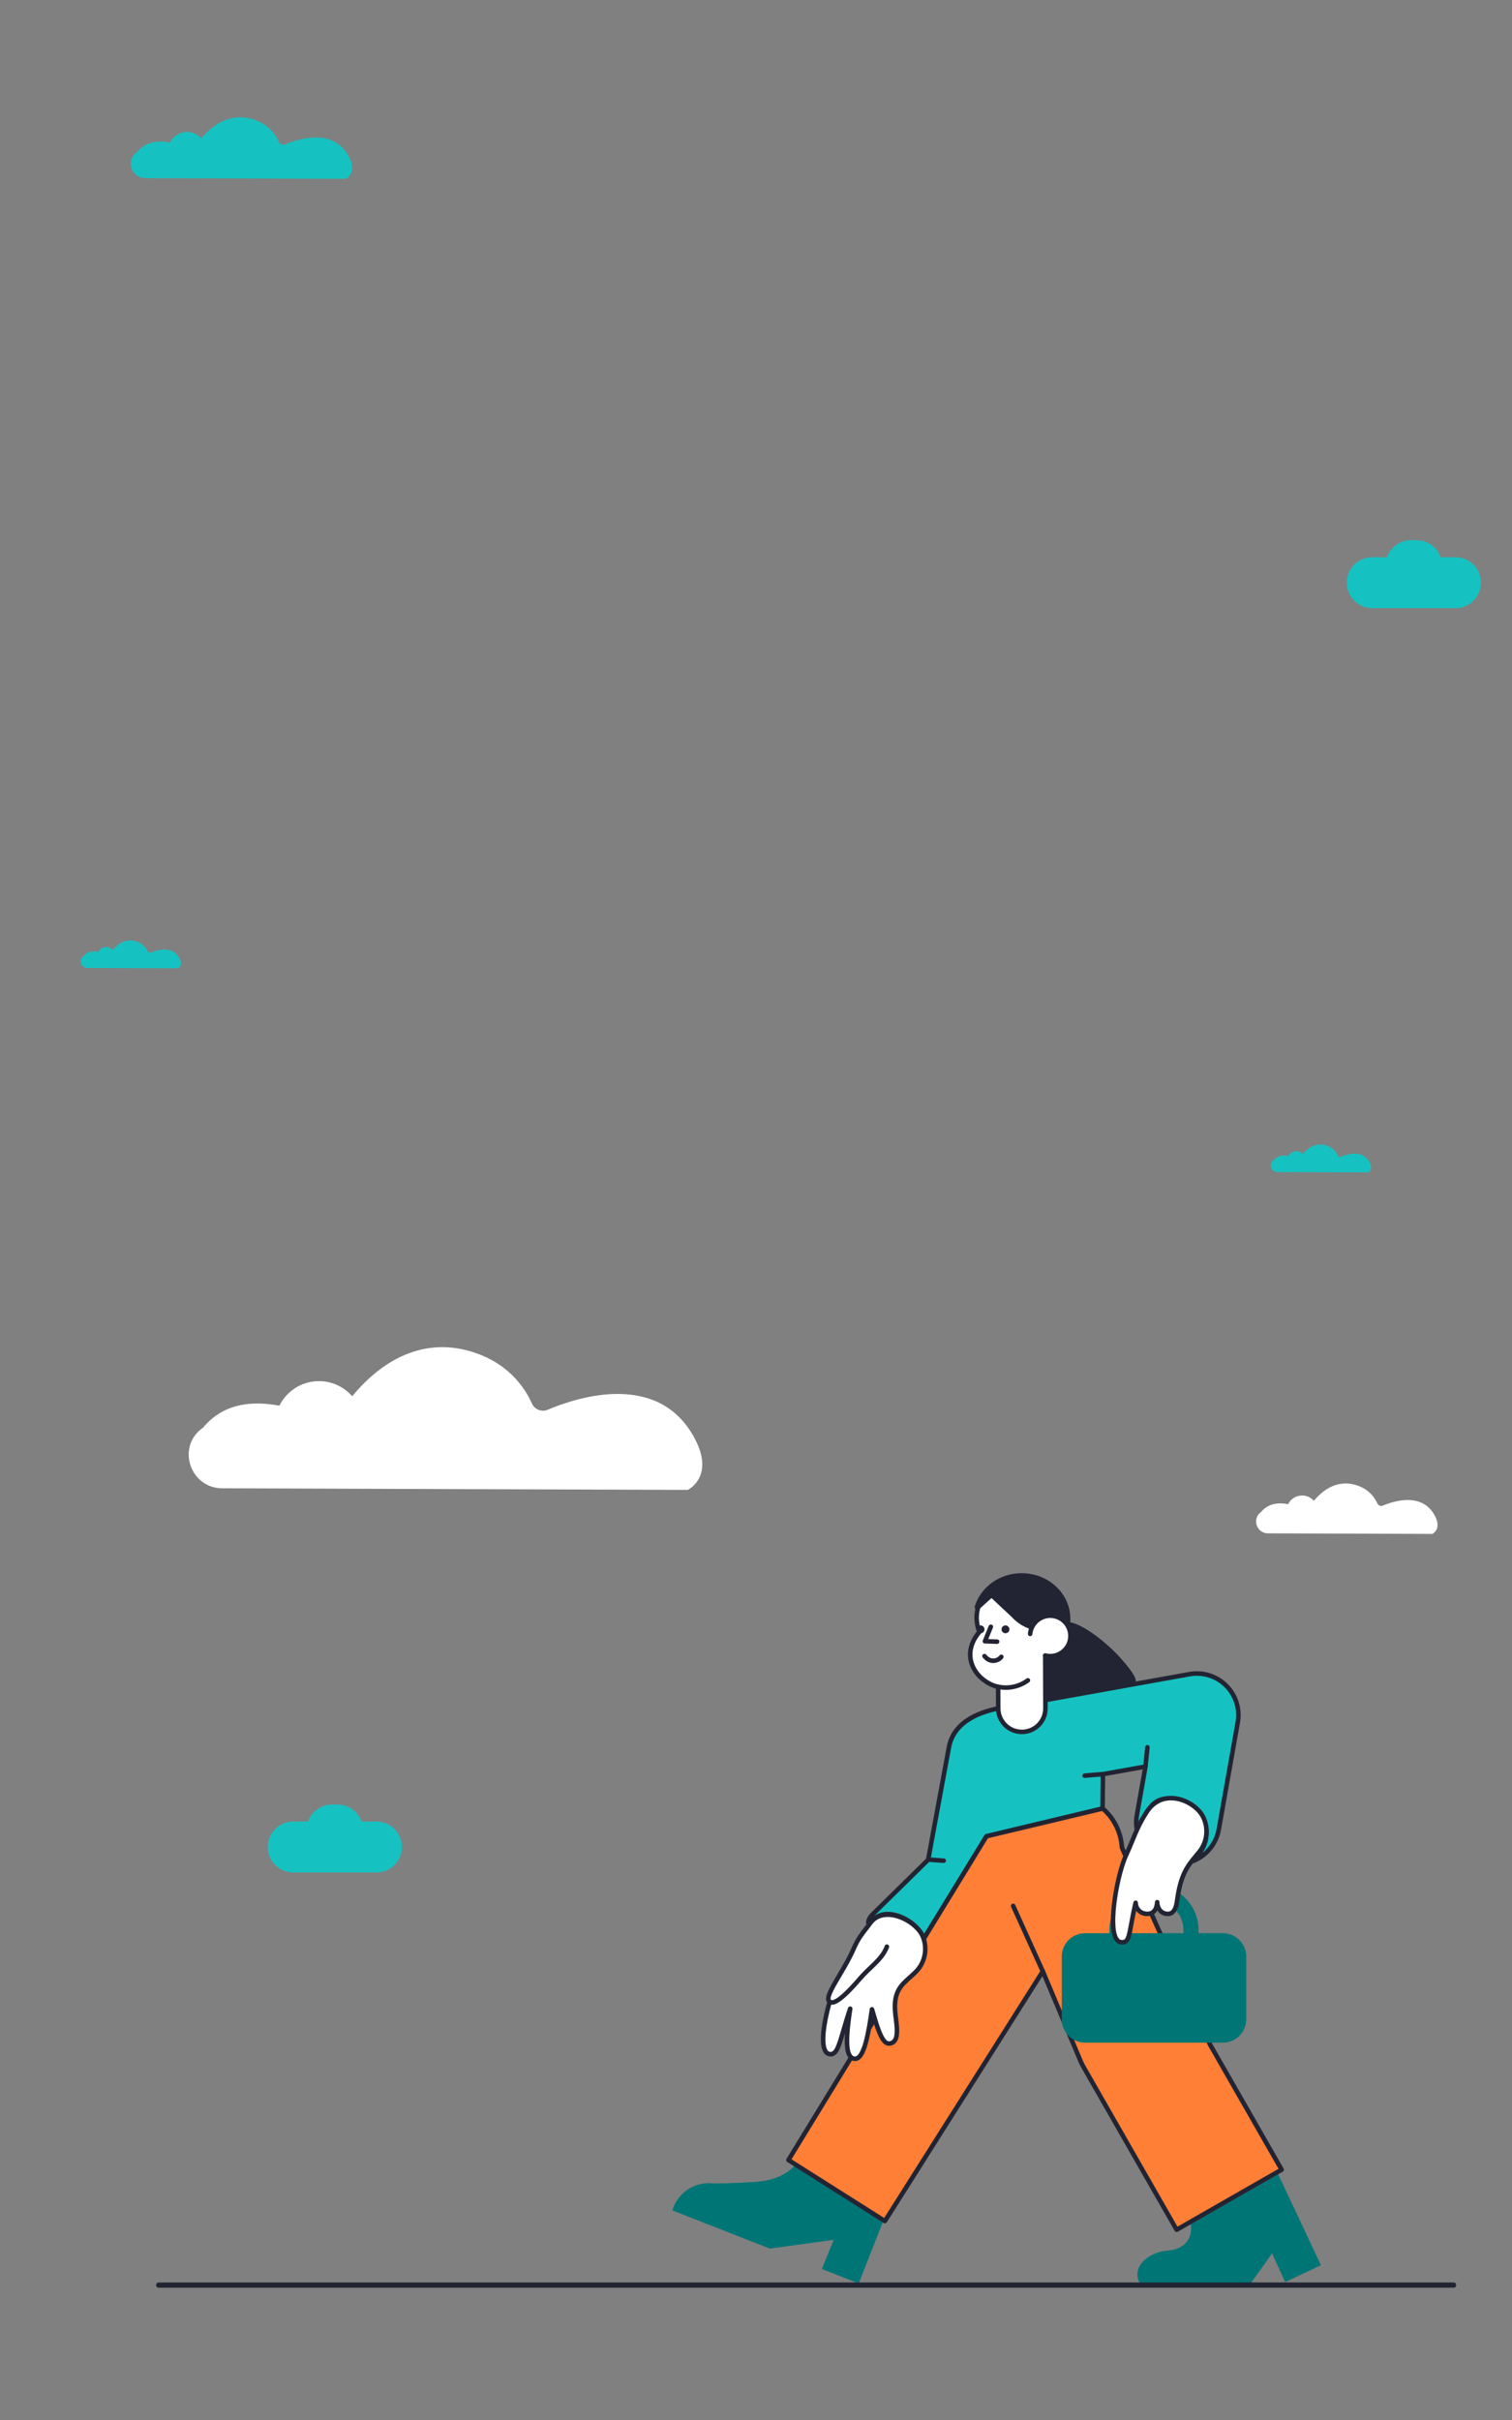 <?xml version="1.0" encoding="utf-8"?>
<!-- Generator: Adobe Illustrator 26.1.0, SVG Export Plug-In . SVG Version: 6.00 Build 0)  -->
<svg version="1.1" id="Layer_1" xmlns="http://www.w3.org/2000/svg" xmlns:xlink="http://www.w3.org/1999/xlink" x="0px" y="0px"
	 viewBox="0 0 2000 3200" style="enable-background:new 0 0 2000 3200;" xml:space="preserve">
<rect x="0" y="0" width="2000" height="3200" fill="#808080" stroke="none"/>
<style type="text/css">
	.st0{fill:#70D9D9;}
	.st1{fill:#FFFFFF;}
	.st2{fill:#FF7F36;}
	.st3{fill:#007575;}
	.st4{fill:#222433;}
	.st5{fill:#FF7F36;stroke:#FF7F36;stroke-miterlimit:10;}
	.st6{fill:#15C2C1;}
	.st7{fill:#FDA979;}
	.st8{fill:#C35515;}
	.st9{fill:none;stroke:#5A38FD;stroke-width:111.905;stroke-miterlimit:10;}
	.st10{fill:none;stroke:#FF7F36;stroke-width:111.905;stroke-miterlimit:10;}
	.st11{fill:none;stroke:#FFFFFF;stroke-width:9.235;stroke-miterlimit:10;stroke-dasharray:23.088,36.94;}
	.st12{fill:none;stroke:#313341;stroke-width:3.831;stroke-miterlimit:10;}
	.st13{fill:none;}
	.st14{opacity:0.75;fill:#70D9D9;}
	.st15{fill:#5A38FD;}
	.st16{fill:none;stroke:#222433;stroke-width:8.504;stroke-miterlimit:10;stroke-dasharray:14.173,14.173;}
	.st17{fill:#7057FD;}
	.st18{fill:none;stroke:#222433;stroke-width:5.407;stroke-miterlimit:10;}
	.st19{fill:#222433;stroke:#222433;stroke-width:5.43;stroke-miterlimit:10;}
	.st20{fill:#2B292D;}
	.st21{fill:none;stroke:#C35515;stroke-width:9.91;stroke-miterlimit:10;}
	.st22{fill:none;stroke:#C35515;stroke-width:5.669;stroke-miterlimit:10;}
	.st23{fill:#C35515;stroke:#000000;stroke-miterlimit:10;}
	.st24{fill:#C35515;stroke:#000000;stroke-width:0.604;stroke-miterlimit:10;}
	.st25{fill:#15C2C1;stroke:#222433;stroke-width:6.164;stroke-miterlimit:10;}
	.st26{fill:#FFFFFF;stroke:#000000;stroke-width:6.164;stroke-miterlimit:10;}
	.st27{fill:none;stroke:#007575;stroke-width:6.164;stroke-miterlimit:10;}
	.st28{fill:none;stroke:#FFFFFF;stroke-width:14.173;stroke-miterlimit:10;stroke-dasharray:23.088,36.94;}
	.st29{fill-rule:evenodd;clip-rule:evenodd;fill:#FDA979;}
	.st30{fill-rule:evenodd;clip-rule:evenodd;fill:#FFFFFF;}
	.st31{fill-rule:evenodd;clip-rule:evenodd;fill:#007575;}
	.st32{fill:#606060;}
	.st33{clip-path:url(#SVGID_00000031899224348793218790000009282369233814748852_);}
	.st34{fill:#222433;stroke:#222433;stroke-width:1.047;stroke-miterlimit:10;}
	.st35{fill:#222433;stroke:#222433;stroke-width:2.269;stroke-miterlimit:10;}
	.st36{fill:#82B1FF;}
	.st37{fill:#15C2C1;stroke:#70D9D9;stroke-width:15.652;stroke-miterlimit:10;}
	.st38{stroke:#222433;stroke-width:0.833;stroke-miterlimit:10;}
	.st39{clip-path:url(#SVGID_00000061459958289604848050000016407749294355111856_);}
	.st40{clip-path:url(#SVGID_00000061459958289604848050000016407749294355111856_);fill:#FF7F36;}
	.st41{clip-path:url(#SVGID_00000061459958289604848050000016407749294355111856_);fill:#C35515;}
	.st42{fill:#222433;stroke:#222433;stroke-width:0.791;stroke-miterlimit:10;}
	.st43{fill-rule:evenodd;clip-rule:evenodd;fill:#FF7F36;}
	.st44{fill-rule:evenodd;clip-rule:evenodd;fill:#15C2C1;}
	.st45{fill:none;stroke:#FF7F36;stroke-width:11.339;stroke-miterlimit:10;}
	.st46{fill:none;stroke:#FF7F36;stroke-width:9.693;stroke-miterlimit:10;}
	.st47{opacity:0.44;fill:#FDA979;}
	.st48{fill:none;stroke:#70D9D9;stroke-width:8.504;stroke-miterlimit:10;stroke-dasharray:11.509,11.51;}
	.st49{opacity:0.75;fill:#007575;}
	.st50{clip-path:url(#SVGID_00000028295544631211033900000001829188863468570025_);}
	.st51{fill:none;stroke:#FF7F36;stroke-miterlimit:10;}
	.st52{clip-path:url(#SVGID_00000052791274896854706650000003591379390510143365_);}
	.st53{stroke:#70D9D9;stroke-width:8.504;stroke-miterlimit:10;}
	.st54{fill:#FDA979;stroke:#222433;stroke-width:17.008;stroke-miterlimit:10;}
	.st55{clip-path:url(#SVGID_00000137833345931879667930000015455591882375896761_);}
	.st56{fill:none;stroke:#222433;stroke-width:16.122;stroke-linecap:round;stroke-miterlimit:10;}
	.st57{clip-path:url(#SVGID_00000150807434270001757930000004316313080441990590_);fill:#15C2C1;}
	.st58{clip-path:url(#SVGID_00000150807434270001757930000004316313080441990590_);fill:#C35515;}
	
		.st59{clip-path:url(#SVGID_00000150807434270001757930000004316313080441990590_);fill:#15C2C1;stroke:#000000;stroke-width:8.275;stroke-miterlimit:10;}
	.st60{clip-path:url(#SVGID_00000150807434270001757930000004316313080441990590_);fill:#FF7F36;}
	
		.st61{clip-path:url(#SVGID_00000150807434270001757930000004316313080441990590_);fill:#15C2C1;stroke:#000000;stroke-width:8.504;stroke-miterlimit:10;}
	
		.st62{clip-path:url(#SVGID_00000150807434270001757930000004316313080441990590_);fill:none;stroke:#000000;stroke-width:8.504;stroke-miterlimit:10;}
	
		.st63{clip-path:url(#SVGID_00000150807434270001757930000004316313080441990590_);fill:#FFFFFF;stroke:#000000;stroke-width:8.504;stroke-miterlimit:10;}
	.st64{clip-path:url(#SVGID_00000150807434270001757930000004316313080441990590_);}
	.st65{fill:none;stroke:#000000;stroke-width:8.281;stroke-linecap:round;stroke-miterlimit:10;}
	
		.st66{clip-path:url(#SVGID_00000150807434270001757930000004316313080441990590_);fill:#FFFFFF;stroke:#000000;stroke-width:8.745;stroke-miterlimit:10;}
	.st67{clip-path:url(#SVGID_00000150807434270001757930000004316313080441990590_);fill:none;}
	.st68{clip-path:url(#SVGID_00000106141501684687684450000013718669562787290301_);fill:#FF7F36;}
	.st69{clip-path:url(#SVGID_00000106141501684687684450000013718669562787290301_);}
	
		.st70{clip-path:url(#SVGID_00000106141501684687684450000013718669562787290301_);fill:none;stroke:#5A38FD;stroke-width:111.905;stroke-miterlimit:10;}
	.st71{clip-path:url(#SVGID_00000124119340699950847690000008272194524192820643_);}
	
		.st72{opacity:0.57;clip-path:url(#SVGID_00000124119340699950847690000008272194524192820643_);fill:none;stroke:#FFFFFF;stroke-width:32.706;stroke-linecap:round;stroke-miterlimit:10;}
	.st73{fill:#222433;stroke:#000000;stroke-width:7.087;stroke-miterlimit:10;}
	
		.st74{clip-path:url(#SVGID_00000124119340699950847690000008272194524192820643_);fill:#222433;stroke:#222433;stroke-width:163.17;stroke-miterlimit:10;}
	.st75{fill:none;stroke:#000000;stroke-width:7.087;stroke-miterlimit:10;}
	
		.st76{clip-path:url(#SVGID_00000124119340699950847690000008272194524192820643_);fill:#70D9D9;stroke:#000000;stroke-width:2.835;stroke-linecap:round;stroke-miterlimit:10;}
	.st77{clip-path:url(#SVGID_00000030460648304565638450000012743542360584404896_);fill:#FFFFFF;}
	.st78{clip-path:url(#SVGID_00000030460648304565638450000012743542360584404896_);fill:#222433;}
	.st79{clip-path:url(#SVGID_00000030460648304565638450000012743542360584404896_);fill:#15C2C1;}
	.st80{clip-path:url(#SVGID_00000030460648304565638450000012743542360584404896_);fill:#FDA979;}
	.st81{clip-path:url(#SVGID_00000030460648304565638450000012743542360584404896_);}
	.st82{clip-path:url(#SVGID_00000030460648304565638450000012743542360584404896_);fill:#FF7F36;}
	.st83{clip-path:url(#SVGID_00000030460648304565638450000012743542360584404896_);fill:#C35515;}
	.st84{clip-path:url(#SVGID_00000030487412089444691460000004827949791053277882_);}
</style>
<path class="st4" d="M1493.42,2228.13c3-0.05,6.71-0.59,8.27-3.08c2-3.22,0.63-10.11-19.77-32.88
	c-17.75-19.8-46.99-42.77-65.34-46.83c-2.22-0.49-4.42,0.92-4.91,3.14c-0.49,2.22,20.98,39.51-27.68,44.49
	c0.58,17.59,1.16,35.19,1.74,52.78L1493.42,2228.13z"/>
<path class="st6" d="M1383.03,2248c11.98-2.2,190.42-34.25,190.42-34.25c29.9-5.35,58.48,14.56,63.83,44.46
	c1.14,6.37,1.15,12.89,0.02,19.27l-25.11,141.75c-3.35,18.92-16.32,34.72-34.22,41.69c2.7-3.38,5.58-6.74,8.62-10.47
	c10.71-13.52,12.32-32.13,4.1-47.3c-10.85-19.86-53.38-37.75-69.65-12.2c-6.23,9.95-11.79,20.3-16.63,31
	c-1.65-7.19-1.84-14.63-0.54-21.89v-0.01l11.37-64.1l-56.29,10.07l-0.51,45.45l-153.54,36.65l-83.09,135.74
	c-0.39-1.21-0.83-2.4-1.33-3.58c-8.88-20.81-49.49-42.72-68.14-18.9c-4.86,6.22-5.88-2.34,2.26-10.34l73.14-71.85l27.25-147.56
	c6.48-38.57,47.8-48.56,63.68-52.34"/>
<path class="st4" d="M1221.81,2566.87c-0.12,0-0.24-0.01-0.36-0.02c-1.16-0.14-2.14-0.94-2.5-2.06c-0.37-1.14-0.78-2.26-1.24-3.33
	c-5.4-12.65-23.15-25.08-38.76-27.13c-7.15-0.94-17.16-0.15-24.26,8.91c-0.72,0.93-2.94,3.76-5.84,3.22
	c-1.47-0.29-2.64-1.39-3.04-2.83c-1.11-3.64,1.69-9.83,6.67-14.72l72.46-71.19l27.08-146.63c6.83-40.64,49.77-50.86,65.94-54.71
	c1.61-0.38,3.23,0.61,3.61,2.22s-0.61,3.23-2.22,3.61c0,0,0,0,0,0c-15.11,3.6-55.24,13.15-61.42,49.92l-27.26,147.61
	c-0.11,0.61-0.41,1.17-0.85,1.6l-73.08,71.79c6.28-4.28,14.07-5.91,22.98-4.75c16.98,2.23,35.58,14.94,42.62,28.84l79.98-130.66
	c0.42-0.68,1.09-1.17,1.86-1.35l151.26-36.11l0.48-43.11c0.02-1.44,1.05-2.67,2.47-2.92l56.29-10.07c1.63-0.29,3.19,0.79,3.48,2.43
	c0.06,0.35,0.06,0.7,0,1.05l-11.35,64.01c0,0.03-0.01,0.07-0.02,0.1c-0.65,3.63-0.91,7.32-0.78,11.01
	c3.75-7.64,7.91-15.07,12.46-22.26c6.1-9.58,15.98-14.43,28.56-14c17.89,0.6,38.64,12.43,46.25,26.38
	c8.37,15.4,7.27,34.21-2.83,48.53c9.85-7.91,16.51-19.11,18.74-31.53l25.11-141.75c5.01-28.28-13.86-55.26-42.14-60.27
	c-6.03-1.07-12.2-1.06-18.23,0.02c-1.78,0.32-178.57,32.06-190.41,34.24c-1.62,0.33-3.21-0.73-3.53-2.35
	c-0.33-1.62,0.73-3.21,2.35-3.53c0.03-0.01,0.06-0.01,0.09-0.02c11.85-2.18,188.65-33.93,190.44-34.25
	c31.54-5.64,61.67,15.35,67.31,46.88c1.2,6.72,1.21,13.6,0.02,20.32l-25.11,141.75c-3.59,19.92-17.25,36.55-36.09,43.96
	c-1.54,0.6-3.28-0.16-3.88-1.71c-0.39-1-0.22-2.13,0.45-2.96c1.56-1.95,3.15-3.86,4.83-5.88c1.24-1.49,2.51-3.01,3.81-4.61
	c9.96-12.58,11.45-29.88,3.79-43.98c-6.6-12.07-25.46-22.72-41.18-23.25c-7.2-0.24-17.11,1.51-23.3,11.23
	c-6.17,9.83-11.67,20.07-16.44,30.65c-0.7,1.5-2.48,2.16-3.98,1.46c-0.84-0.39-1.45-1.15-1.66-2.05c-1.74-7.55-1.94-15.37-0.59-23
	c0-0.03,0.01-0.07,0.02-0.1l10.62-59.87l-49.61,8.88l-0.48,42.97c-0.01,1.38-0.96,2.56-2.3,2.89l-152.33,36.36l-82.44,134.68
	C1223.83,2566.32,1222.86,2566.86,1221.81,2566.87L1221.81,2566.87z"/>
<path class="st1" d="M1382.6,2189.09l0.23,69.77c0.03,16.93-13.45,30.79-30.37,31.24h-0.04c-17.23,0.45-31.56-13.15-32.01-30.37
	c0,0,0,0,0,0l-0.12-28.95c-20.99-5.68-35.6-21.83-36.9-40.49c-0.86-12.37,4.58-23.72,12.13-32.39c-1.5-3.69-2.54-7.54-3.11-11.48
	c-2.03-13.48,1.46-23.68,6.76-33.18l14.21-9.55l51.13,49.23"/>
<path class="st4" d="M1351.63,2293.11c-18.54-0.01-33.7-14.77-34.21-33.3l-0.11-26.77c-20.85-6.49-35.57-23.34-36.91-42.54
	c-0.79-11.3,3.35-23.02,11.68-33.17c-1.24-3.39-2.12-6.9-2.64-10.47c-2.35-15.6,2.57-26.94,7.11-35.07
	c0.23-0.41,0.55-0.76,0.95-1.03l14.22-9.55c1.17-0.79,2.74-0.65,3.75,0.33l51.13,49.23c1.19,1.15,1.23,3.05,0.08,4.24
	c-1.15,1.19-3.05,1.23-4.24,0.08l-49.39-47.55l-11.6,7.8c-4.2,7.65-8.08,17.27-6.07,30.65c0.53,3.7,1.51,7.33,2.92,10.79
	c0.43,1.05,0.23,2.25-0.52,3.1c-8.06,9.26-12.11,19.99-11.4,30.21c1.2,17.32,15.15,32.51,34.69,37.8c1.3,0.35,2.21,1.53,2.22,2.88
	l0.12,28.95c0.44,15.25,12.92,27.38,28.18,27.4c0.25,0,0.5,0,0.75-0.01c15.35-0.31,27.6-12.9,27.49-28.25l-0.23-69.77
	c-0.01-1.66,1.33-3,2.99-3.01c1.66-0.01,3,1.33,3.01,2.99l0,0l0.23,69.77c0.14,18.6-14.69,33.86-33.29,34.25
	C1352.24,2293.11,1351.93,2293.11,1351.63,2293.11L1351.63,2293.11z"/>
<path class="st1" d="M1359.7,2221.91c-12.07,8.87-27.5,11.8-41.98,7.95"/>
<g>
	<path class="st4" d="M1330.5,2234.54c-4.58,0-9.13-0.6-13.55-1.78c-1.6-0.43-2.55-2.07-2.13-3.67c0.43-1.6,2.07-2.55,3.67-2.13
		c13.6,3.65,28.11,0.9,39.43-7.47c1.34-0.97,3.22-0.67,4.19,0.67c0.96,1.33,0.68,3.18-0.64,4.17
		C1352.5,2230.96,1341.65,2234.53,1330.5,2234.54L1330.5,2234.54z"/>
	<path class="st4" d="M1318.91,2173.78h-0.1l-16.11-0.52c-1.66-0.05-2.96-1.44-2.9-3.09c0.01-0.36,0.09-0.71,0.22-1.04l7.83-19.17
		c0.63-1.53,2.38-2.27,3.91-1.64c1.53,0.63,2.27,2.38,1.64,3.91l-6.2,15.17l11.8,0.37c1.66,0.03,2.98,1.39,2.95,3.05
		C1321.93,2172.49,1320.56,2173.81,1318.91,2173.78L1318.91,2173.78z"/>
	<circle class="st4" cx="1329.98" cy="2154.48" r="5.2"/>
	<circle class="st4" cx="1297.04" cy="2154.48" r="5.2"/>
	<path class="st4" d="M1391.27,2172.37c-0.35,0-0.69-0.06-1.02-0.18l-17.32-6.24c-1.56-0.56-2.37-2.28-1.81-3.84
		c0.29-0.81,0.92-1.46,1.72-1.77l23.56-9.3c1.53-0.64,3.29,0.09,3.92,1.62s-0.09,3.29-1.62,3.92c-0.03,0.01-0.07,0.03-0.1,0.04
		l-16.16,6.38l9.84,3.55c1.56,0.56,2.37,2.28,1.81,3.84C1393.67,2171.57,1392.54,2172.37,1391.27,2172.37L1391.27,2172.37z"/>
</g>
<path class="st3" d="M1575.15,2941.1c2.59,18.5-7.82,33.34-31.06,34.98c-24.72,1.75-48.55,21.56-36.25,43.26h146.55l28.25-39.66
	l17.33,37.94l47.32-22.33L1690.64,2875L1575.15,2941.1z"/>
<path class="st3" d="M1052.52,2862.33c-12.59,13.92-30.44,21.03-51.08,22.6c-31.25,2.38-57.42,2.25-57.42,2.25
	c-24.49-3.09-47.63,11.98-54.7,35.64l129,50.54l84.5-11.66l-15.7,38.63l48.71,19.1l32.72-83.24"/>
<path class="st4" d="M1248.32,2463.44c-0.07,0-0.14,0-0.22-0.01l-17.5-1.25c-1.65-0.12-2.9-1.55-2.78-3.21
	c0.12-1.65,1.55-2.9,3.21-2.78l17.5,1.25c1.65,0.11,2.9,1.54,2.79,3.2C1251.21,2462.22,1249.9,2463.44,1248.32,2463.44
	L1248.32,2463.44z"/>
<path class="st4" d="M1434.7,2350.99c-1.66,0-3-1.34-3-3c0-1.56,1.2-2.87,2.76-2.99l23.65-1.99c1.65-0.13,3.09,1.11,3.22,2.76
	c0.13,1.64-1.09,3.07-2.72,3.22l-23.65,1.99C1434.87,2350.99,1434.78,2350.99,1434.7,2350.99z"/>
<path class="st4" d="M1515.23,2338.46c-0.1,0-0.2,0-0.3-0.02c-1.65-0.16-2.85-1.63-2.69-3.28c0,0,0,0,0,0l2.5-24.99
	c0.17-1.65,1.64-2.85,3.29-2.69c1.65,0.17,2.85,1.64,2.69,3.29l0,0l-2.5,24.99C1518.06,2337.29,1516.77,2338.46,1515.23,2338.46z"/>
<path class="st4" d="M1313.86,2199.02c-0.17,0-0.34,0-0.51-0.01c-4.39-0.12-8.55-1.99-11.56-5.2l-1.73-1.84
	c-1.14-1.2-1.1-3.1,0.1-4.24s3.1-1.1,4.24,0.1c0.01,0.01,0.02,0.02,0.03,0.03l1.73,1.84c4,4.25,10.68,4.44,14.93,0.45
	c0.27-0.25,0.52-0.52,0.76-0.8l0.4-0.47c1.08-1.26,2.97-1.41,4.23-0.33c1.26,1.08,1.41,2.97,0.33,4.23l-0.41,0.48
	c-0.38,0.44-0.78,0.86-1.21,1.26C1322.13,2197.42,1318.07,2199.03,1313.86,2199.02L1313.86,2199.02z"/>
<path class="st4" d="M1362.66,2153.82c1.47,0.02,2.81-0.84,3.4-2.19c0.72-1.76-3.25-2.87-2.09-4.42
	c11.26-14.97,31.01-14.97,44.4-2.02c1.4,1.35,1.3,3.54,3.3,3.71c1.94,0.22,3.7-1.16,3.95-3.1c0.11-1.2,0.23-2.43,0.23-3.72v-0.33
	c0.21-12.52-3.67-24.76-11.05-34.87c-9.88-13.53-24.65-22.68-41.16-25.5c-16.7-3.1-33.96,0.21-48.33,9.28
	c-7.71,4.87-14.26,11.36-19.2,19.02c-2.91,4.53-5.17,9.45-6.74,14.6c-0.26,0.88-0.14,1.83,0.33,2.61c0.5,0.81,1.29,1.39,2.21,1.62
	c1.23,0.32,2.54,0.01,3.5-0.83l16.12-14.55l27.11,25.39c6.23,6.79,14.02,11.96,22.7,15.07
	C1361.77,2153.74,1362.21,2153.82,1362.66,2153.82L1362.66,2153.82z"/>
<path class="st1" d="M1362.61,2160.53c1.48-14.68,14.57-25.38,29.25-23.9s25.38,14.57,23.9,29.25
	c-1.48,14.68-14.57,25.38-29.25,23.9c-1.32-0.13-2.63-0.36-3.92-0.69"/>
<path class="st4" d="M1389.22,2192.92c-2.48,0-4.95-0.31-7.36-0.92c-1.61-0.39-2.6-2.01-2.21-3.62c0.39-1.61,2.01-2.6,3.62-2.21
	c0.02,0.01,0.04,0.01,0.06,0.02c12.7,3.24,25.63-4.42,28.87-17.12c3.24-12.7-4.42-25.63-17.12-28.87s-25.63,4.42-28.87,17.12
	c-0.29,1.15-0.5,2.33-0.62,3.51c-0.17,1.65-1.65,2.84-3.3,2.67c-1.63-0.17-2.83-1.62-2.68-3.26c1.63-16.34,16.19-28.27,32.53-26.64
	c16.34,1.63,28.27,16.19,26.64,32.53C1417.29,2181.33,1404.5,2192.91,1389.22,2192.92L1389.22,2192.92z"/>
<path class="st2" d="M1600.43,2703.29l-111.25-248.15l-5.2-12.36c-1.11-19.95-10.33-38.58-25.53-51.55v0.25l-153.54,36.65
	l-83.09,135.75l-95.86,156.61l-83.08,135.73l127.61,80.73l141.58-223.8l67.32-106.42l25.09,59.61l13.23,31.43l11.33,26.93
	c1.26,2.99,2.7,5.9,4.31,8.72l123.07,215l138.86-79.47L1600.43,2703.29z"/>
<path class="st4" d="M1556.41,2951.43c-1.08,0-2.07-0.58-2.61-1.51l-123.07-215c-1.67-2.92-3.16-5.94-4.47-9.04l-47.42-112.68
	l-205.82,325.37c-0.89,1.4-2.74,1.82-4.14,0.93l0,0l-127.61-80.73c-1.38-0.88-1.81-2.7-0.95-4.1l262.03-428.1
	c0.42-0.68,1.09-1.17,1.86-1.35l152.45-36.39c0.17-0.12,0.35-0.23,0.54-0.32c1.06-0.49,2.32-0.32,3.21,0.44
	c15.64,13.42,25.21,32.57,26.55,53.14l5,11.89l111.17,247.95l94.77,165.54c0.82,1.44,0.32,3.27-1.11,4.09c0,0,0,0,0,0l-138.86,79.47
	C1557.45,2951.29,1556.93,2951.43,1556.41,2951.43L1556.41,2951.43z M1379.38,2603.73c0.08,0,0.17,0,0.25,0.01
	c1.11,0.09,2.08,0.8,2.52,1.83l49.65,117.97c1.21,2.88,2.6,5.68,4.15,8.4l121.58,212.4l133.65-76.49l-93.35-163.07
	c-0.05-0.09-0.09-0.17-0.13-0.26l-111.25-248.15l-5.23-12.42c-0.13-0.32-0.21-0.66-0.23-1c-1.08-18.49-9.38-35.82-23.13-48.24
	l-151.04,36.05l-259.84,424.52l122.58,77.55l207.3-327.69C1377.4,2604.26,1378.35,2603.73,1379.38,2603.73L1379.38,2603.73z"/>
<path class="st1" d="M1129.46,2576.31c6.51-15.44,14.36-23.14,21.98-33.89c18.65-23.82,60.16-2.94,69.04,17.87
	c6.72,15.88,3.33,34.25-8.64,46.67c-15.4,15.56-31.23,21.41-27.53,55.76c1.67,15.49,6.56,38.45-8.15,39.51
	c-10.19,0.74-17-25.86-22.73-45.29c-4.26,28.82-9.88,66.56-23,65.4c-13.12-1.16-11.59-29-5.8-66.28
	c-13.52,39.8-15.17,62.67-27.65,60.07c-13.01-2.72-8.66-36.93,0.24-68.46"/>
<path class="st4" d="M1131.09,2725.37c-0.31,0-0.61-0.01-0.92-0.04c-3.14-0.25-6.02-1.83-7.9-4.35c-4.17-5.33-5.69-15.28-4.58-32.24
	c-2.76,9.41-5.05,16.9-7.67,21.97c-1.29,2.5-5.23,10.12-13.66,8.37c-3.03-0.66-5.62-2.59-7.12-5.3c-8.5-14.02,0.73-51.47,5.09-66.92
	c0.45-1.59,2.11-2.52,3.7-2.07s2.52,2.11,2.07,3.7l0,0c-8.38,29.69-10.64,54.1-5.74,62.18c0.65,1.27,1.83,2.2,3.22,2.53
	c6.08,1.26,9.06-8.02,15.22-29.15c2.45-8.41,5.23-17.94,8.97-28.95c0.53-1.57,2.24-2.41,3.81-1.87c1.38,0.47,2.22,1.86,2,3.3
	c-3.42,22.04-7.21,52.31-0.6,60.76c0.87,1.21,2.22,1.96,3.7,2.07c2.31,0.2,6.88-2.03,11.67-19.27c3.55-12.79,6.07-29.86,8.1-43.58
	c0.24-1.64,1.77-2.77,3.41-2.53c1.16,0.17,2.11,1,2.44,2.12c0.47,1.59,0.94,3.22,1.43,4.88c4.21,14.5,11.29,38.77,18.21,38.26
	c1.87-0.01,3.63-0.84,4.84-2.27c4.14-5.04,2.54-17.81,1.25-28.06c-0.26-2.03-0.5-4-0.7-5.87c-3.2-29.69,7.68-39.4,20.27-50.63
	c2.66-2.37,5.41-4.82,8.11-7.56c11.13-11.55,14.28-28.63,8.01-43.39c-5.21-12.2-22.87-24.26-38.57-26.32
	c-7.52-0.99-18-0.21-25.3,9.07c-2.01,2.83-4.05,5.47-6.02,8.02c-5.63,7.3-10.95,14.19-15.61,25.24c-0.62,1.54-2.37,2.28-3.91,1.66
	c-1.54-0.62-2.28-2.37-1.66-3.91c0.01-0.03,0.02-0.05,0.03-0.08c4.96-11.77,10.77-19.3,16.39-26.58c1.95-2.52,3.96-5.13,5.91-7.89
	c0.03-0.04,0.06-0.08,0.09-0.11c7.06-9.02,18.02-13.06,30.85-11.37c17.84,2.34,37.27,15.76,43.31,29.92
	c7.21,16.99,3.58,36.65-9.24,49.93c-2.87,2.9-5.69,5.41-8.41,7.84c-11.82,10.55-21.16,18.88-18.3,45.51
	c0.2,1.83,0.44,3.77,0.69,5.76c1.5,11.99,3.21,25.58-2.57,32.61c-2.24,2.7-5.53,4.32-9.04,4.45c-0.22,0.02-0.44,0.02-0.66,0.02
	c-9.9,0-15.94-16.42-21.36-34.5C1149.27,2702.48,1143.52,2725.37,1131.09,2725.37L1131.09,2725.37z"/>
<path class="st1" d="M1173.11,2574.12c-5.92,16.58-22.51,26.92-35.51,42.11c-18,21-31.52,32.81-37.92,31.52
	c-14.7-3,14.71-36.89,29.78-71.44"/>
<path class="st4" d="M1100.72,2650.85c-0.55,0-1.1-0.05-1.63-0.16c-2.5-0.36-4.65-1.96-5.71-4.25c-2.83-6.37,2.93-16.64,14.22-35.75
	c6.43-10.88,13.72-23.21,19.11-35.58c0.66-1.52,2.43-2.21,3.95-1.55c1.52,0.66,2.21,2.43,1.55,3.95
	c-5.54,12.71-12.93,25.21-19.45,36.24c-7.32,12.38-15.61,26.42-13.9,30.26c0.07,0.16,0.25,0.56,1.42,0.8
	c1.77,0.36,9.55-0.79,35.04-30.53c4.4-4.99,9.06-9.75,13.95-14.27c8.91-8.51,17.32-16.54,21.02-26.9c0.53-1.57,2.24-2.41,3.8-1.88
	c1.57,0.53,2.41,2.24,1.88,3.8c-0.01,0.03-0.02,0.06-0.03,0.09c-4.17,11.7-13.09,20.21-22.52,29.22c-4.74,4.38-9.26,9-13.53,13.83
	C1115.96,2646.09,1105.95,2650.85,1100.72,2650.85L1100.72,2650.85z"/>
<path class="st4" d="M1379.38,2609.73c-1.18,0-2.25-0.69-2.73-1.76l-39.23-86.55c-0.68-1.51-0.02-3.29,1.49-3.97
	c1.51-0.68,3.29-0.02,3.97,1.49l39.23,86.55c0.68,1.51,0.02,3.29-1.49,3.97C1380.23,2609.64,1379.81,2609.73,1379.38,2609.73z"/>
<path class="st3" d="M1471.04,2531.72c-2.41,6.67-3.59,13.72-3.49,20.81v3.81h-32.29c-17,0-30.79,13.79-30.79,30.79v83.12
	c0,17,13.78,30.79,30.78,30.79c0,0,0.01,0,0.01,0h182.37c17,0,30.79-13.79,30.79-30.79v-83.12c-0.01-17-13.79-30.78-30.79-30.79
	h-32.29V2551c-0.24-19.48-10.11-37.58-26.36-48.33l-5.36,21.41c7.66,7.46,11.91,17.76,11.72,28.45v3.81h-70.87
	c0,0,1.13,13.96-11.74,14.05C1468.21,2570.5,1471.04,2531.72,1471.04,2531.72L1471.04,2531.72z"/>
<path class="st1" d="M1590.69,2401.16c8.23,15.17,6.61,33.78-4.1,47.3c-13.83,17-24.47,26.29-29.63,65.29
	c-2.05,15.44-8.25,17.25-13,17c-10.2-0.54-13.25-10-13.25-15.5c-0.71,9.65-4.76,16-14.25,15.5c-7.89-0.34-14.14-6.77-14.27-14.67
	c-9.63,40.92-6.74,53.49-19.42,52.1c-20.92-2.29-6.17-87.22,6.83-115.22c9.9-21.38,13.32-35.21,26.65-56.09
	C1537.78,2362.17,1579.84,2381.3,1590.69,2401.16L1590.69,2401.16z"/>
<path class="st4" d="M1484.64,2571.29c-0.74,0-1.47-0.04-2.2-0.13c-2.52-0.28-6.08-1.61-8.77-6.38
	c-11.36-20.13,2.06-89.07,13.21-113.09c3.19-6.89,5.69-12.96,8.11-18.83c4.93-11.98,9.59-23.29,18.73-37.61
	c10.88-17.52,25.76-20.86,36.31-20.57c19.53,0.54,36.88,13.3,43.29,25.03v0.01c8.81,16.22,7.09,36.13-4.39,50.59
	c-1.37,1.68-2.68,3.26-3.96,4.79c-11.9,14.31-20.5,24.65-25.05,59.03c-1.79,13.48-7.22,20.07-16.13,19.6
	c-5.31-0.15-10.17-2.98-12.93-7.52c-3.75,6.79-10.26,7.74-14.57,7.52c-5.29-0.23-10.21-2.8-13.42-7.02
	c-1.52,7.16-2.64,13.25-3.6,18.45C1496.06,2562.68,1494.47,2571.29,1484.64,2571.29L1484.64,2571.29z M1548.83,2380.67
	c-8.91,0-21,3.22-30.04,17.78c-8.88,13.9-13.22,24.47-18.26,36.7c-2.44,5.93-4.97,12.06-8.21,19.07
	c-11.7,25.21-23.16,90.35-13.43,107.61c1.75,3.1,3.59,3.3,4.2,3.36c5.68,0.62,6.65-1.35,10.28-21.1c1.39-7.53,3.11-16.89,5.89-28.7
	c0.38-1.61,1.99-2.61,3.61-2.23c1.34,0.31,2.29,1.5,2.31,2.87c0.11,6.31,5.1,11.44,11.4,11.72c4.37,0.23,10.25-0.84,11.13-12.72
	c0.12-1.65,1.56-2.89,3.21-2.77c1.57,0.11,2.78,1.42,2.78,2.99c0,4.13,2.18,12.07,10.41,12.5c2.36,0.12,7.9,0.42,9.87-14.4
	c4.78-36.1,14.31-47.56,26.39-62.08c1.27-1.52,2.56-3.08,3.89-4.71c9.96-12.57,11.45-29.88,3.79-43.97
	c-5.69-10.41-21.53-21.45-38.19-21.91C1549.52,2380.67,1549.18,2380.67,1548.83,2380.67L1548.83,2380.67z"/>
<path class="st6" d="M497.96,2408.69h-19.63c-4.61-13.09-17.05-22.49-31.73-22.49h-7.52c-14.67,0-27.11,9.4-31.73,22.49h-19.51
	c-18.59,0-33.66,15.07-33.66,33.66c0,18.59,15.07,33.66,33.66,33.66h110.11c18.59,0,33.66-15.07,33.66-33.66
	C531.63,2423.76,516.55,2408.69,497.96,2408.69z"/>
<path class="st6" d="M1925.28,736.8h-19.63c-4.61-13.09-17.05-22.49-31.73-22.49h-7.52c-14.67,0-27.11,9.4-31.73,22.49h-19.51
	c-18.59,0-33.66,15.07-33.66,33.66c0,18.59,15.07,33.66,33.66,33.66h110.11c18.59,0,33.66-15.07,33.66-33.66
	C1958.94,751.87,1943.87,736.8,1925.28,736.8z"/>
<path class="st6" d="M461.82,207.77c-20.3-39.28-66.78-24.3-84.12-16.97c-3.51,1.48-7.49-0.16-9.04-3.64
	c-3.59-8.05-12.05-21.29-30.56-28.17c-34.56-12.84-59.64,9.25-71.84,24.12c-4.62-5.27-11.39-8.62-18.95-8.62
	c-9.89,0-18.42,5.7-22.55,13.98c-14.35-2.6-31.15-2.2-43.55,12.54c-0.17,0.21-0.43,0.31-0.64,0.47
	c-14.49,10.88-6.58,34.01,11.54,34.08l265.46,0.92C457.56,236.48,472.86,229.14,461.82,207.77z"/>
<path class="st1" d="M1898.24,2004.78c-16.64-32.2-54.75-19.92-68.97-13.91c-2.88,1.22-6.14-0.13-7.42-2.98
	c-2.94-6.6-9.88-17.46-25.05-23.1c-28.34-10.53-48.9,7.58-58.9,19.77c-3.79-4.32-9.34-7.07-15.54-7.07
	c-8.11,0-15.1,4.68-18.49,11.47c-11.77-2.13-25.54-1.81-35.7,10.28c-0.14,0.17-0.35,0.26-0.53,0.39
	c-11.88,8.92-5.39,27.89,9.46,27.94l217.64,0.75C1894.75,2028.32,1907.29,2022.3,1898.24,2004.78z"/>
<path class="st6" d="M1811.79,1537.27c-9.2-17.8-30.26-11.01-38.11-7.69c-1.59,0.67-3.39-0.07-4.1-1.65
	c-1.62-3.65-5.46-9.65-13.84-12.76c-15.66-5.82-27.02,4.19-32.55,10.93c-2.09-2.39-5.16-3.9-8.59-3.9c-4.48,0-8.35,2.58-10.22,6.34
	c-6.5-1.18-14.11-1-19.73,5.68c-0.08,0.09-0.2,0.14-0.29,0.21c-6.56,4.93-2.98,15.41,5.23,15.44l120.27,0.42
	C1809.86,1550.28,1816.8,1546.96,1811.79,1537.27z"/>
<path class="st6" d="M237.56,1267.36c-9.2-17.8-30.26-11.01-38.11-7.69c-1.59,0.67-3.39-0.07-4.1-1.65
	c-1.62-3.65-5.46-9.65-13.84-12.76c-15.66-5.82-27.02,4.19-32.55,10.93c-2.09-2.39-5.16-3.9-8.59-3.9c-4.48,0-8.35,2.58-10.22,6.34
	c-6.5-1.18-14.11-1-19.73,5.68c-0.08,0.09-0.2,0.14-0.29,0.21c-6.56,4.93-2.98,15.41,5.23,15.44l120.27,0.42
	C235.63,1280.37,242.57,1277.04,237.56,1267.36z"/>
<path class="st1" d="M919.65,1903.49c-47.1-91.14-154.95-56.37-195.18-39.37c-8.15,3.44-17.39-0.36-20.99-8.45
	c-8.32-18.68-27.97-49.41-70.9-65.36c-80.2-29.8-138.38,21.46-166.69,55.96c-10.73-12.23-26.43-20-43.98-20
	c-22.94,0-42.74,13.23-52.33,32.45c-33.3-6.03-72.28-5.12-101.05,29.1c-0.4,0.48-1,0.73-1.49,1.09
	c-33.61,25.25-15.26,78.92,26.78,79.07l615.95,2.13C909.78,1970.12,945.29,1953.1,919.65,1903.49z"/>
<g transform="translate(48.0 668.0) rotate(0.0 586.5 4.5) scale(0.721 0.789)">
	<path class="st4" d="M2600.47,2987.43H224.21c-2.49,0-4.4-1.91-4.4-4.4s1.91-4.4,4.4-4.4h2376.27c2.49,0,4.4,1.91,4.4,4.4
		S2602.96,2987.43,2600.47,2987.43z"/>
</g>
</svg>

